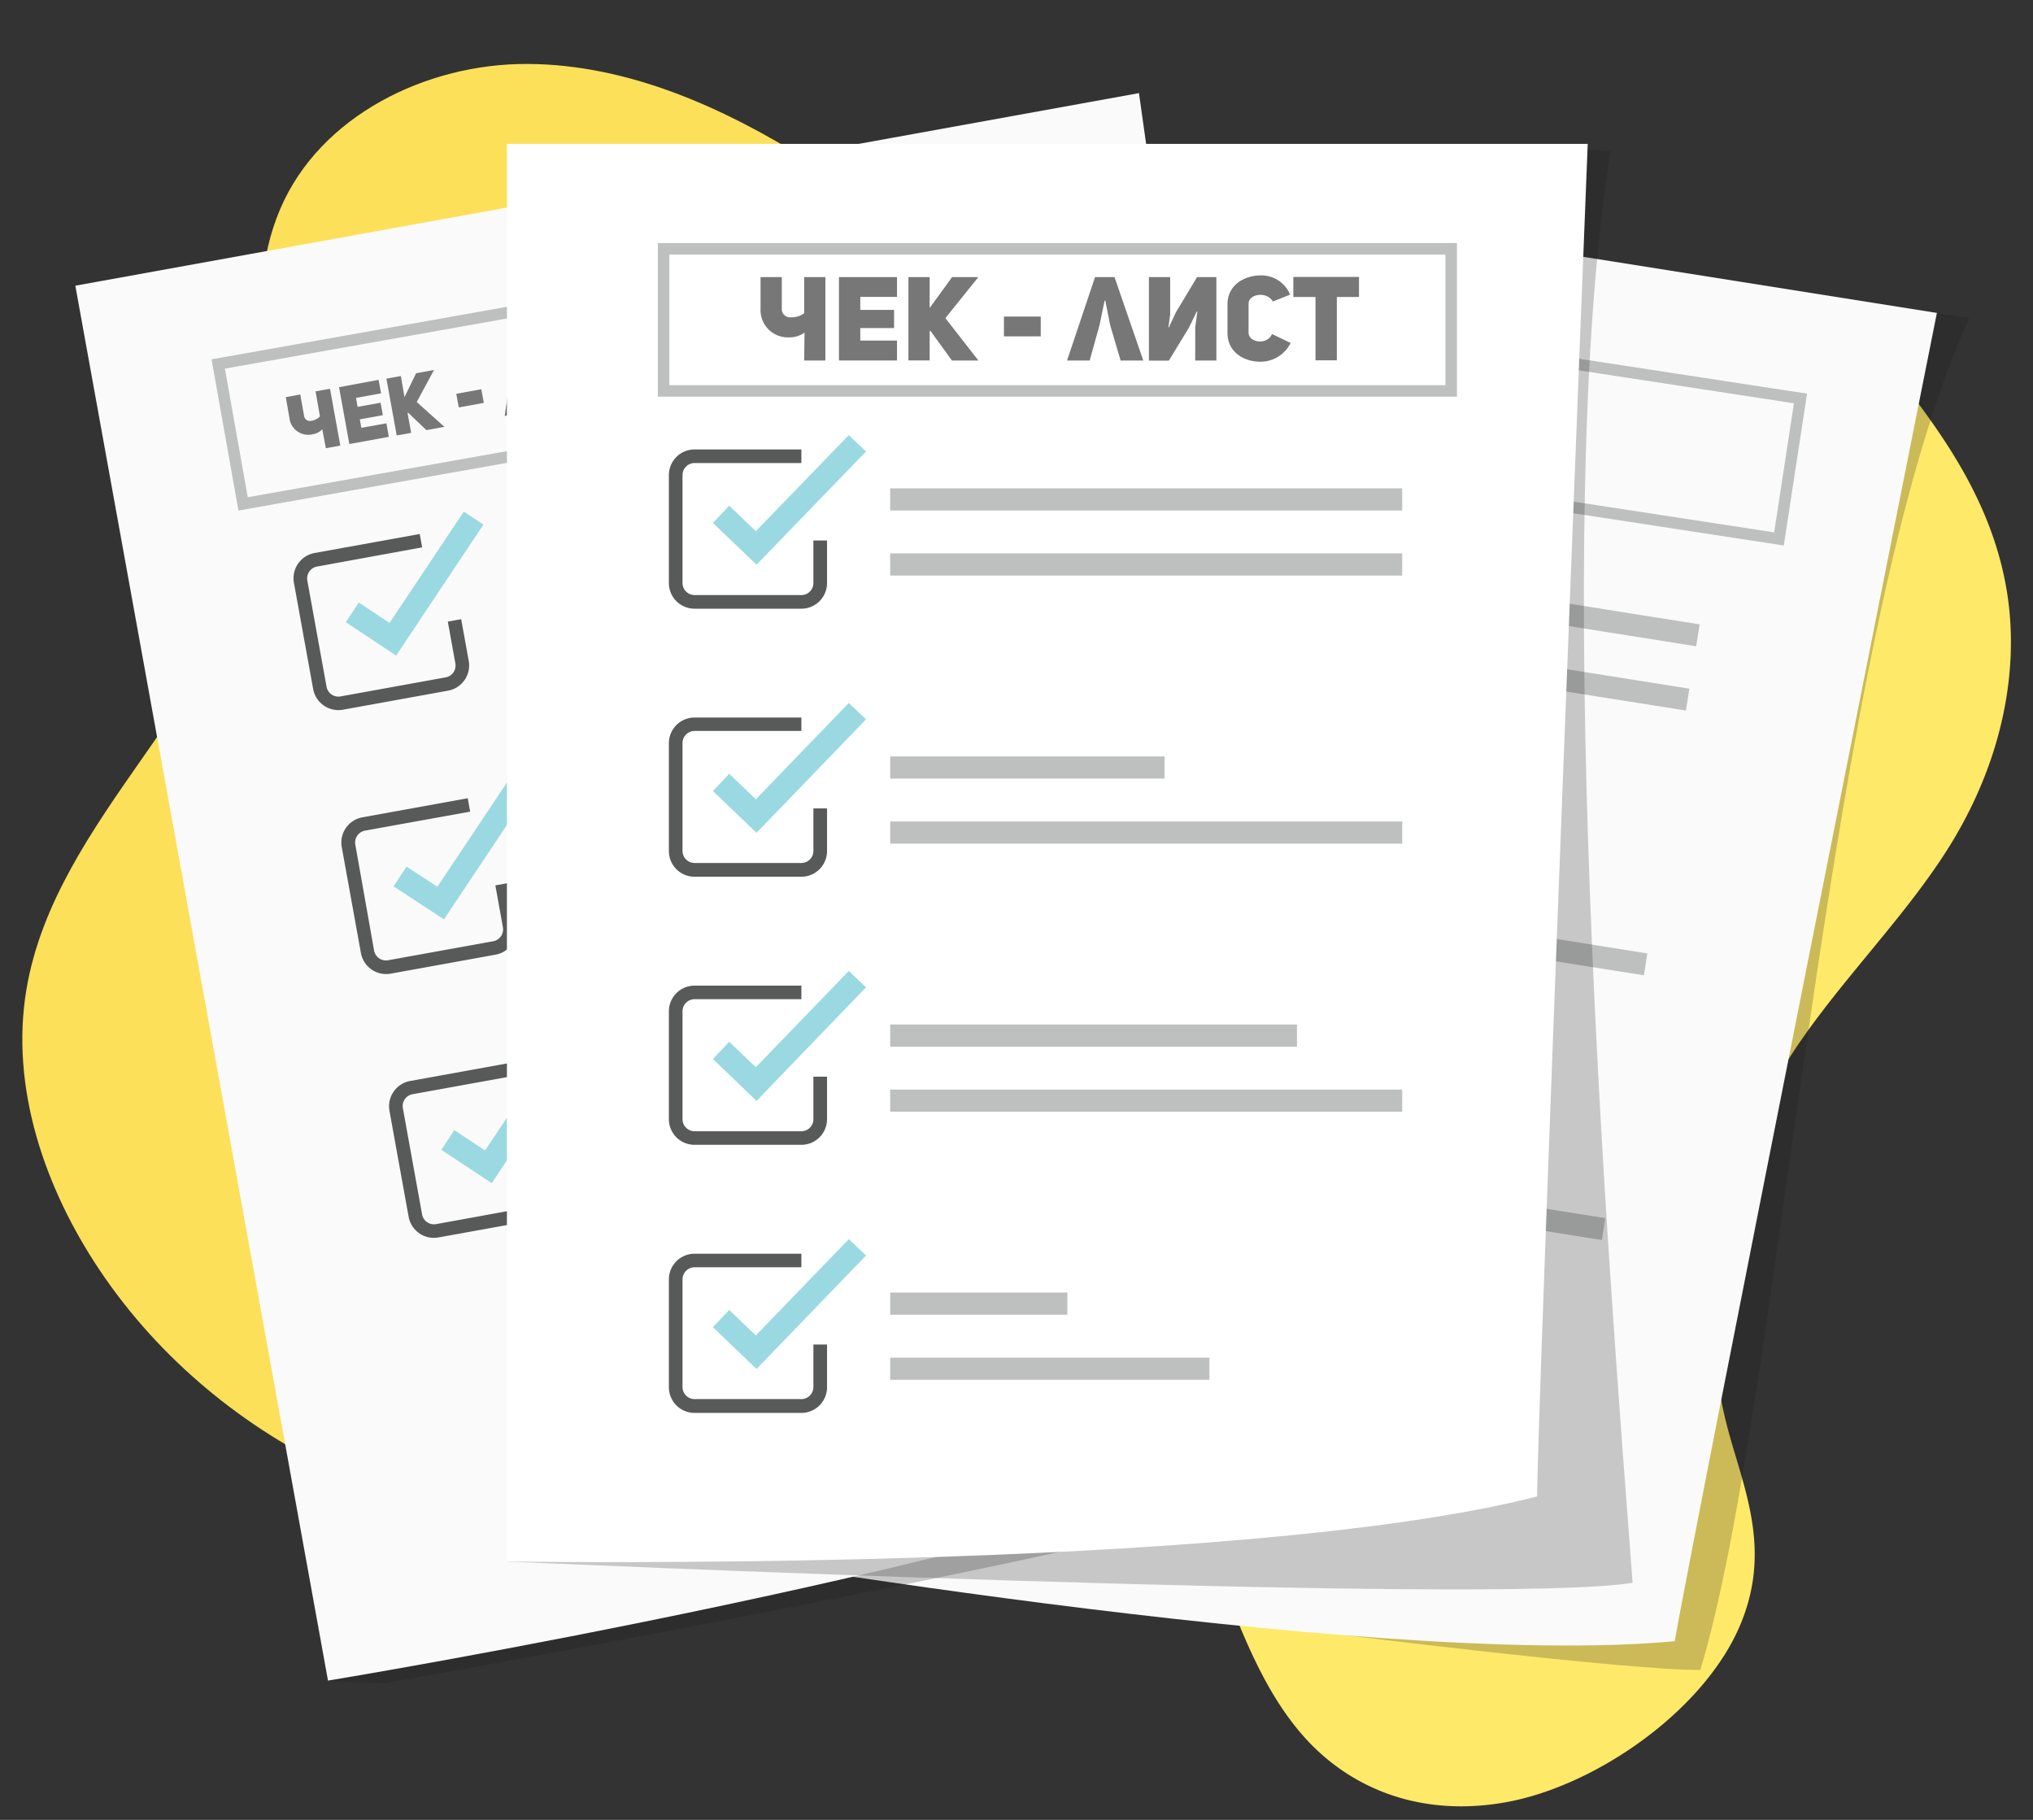 <svg xmlns="http://www.w3.org/2000/svg" width="353.24" height="316.2" viewBox="0 0 353.24 316.2"><rect x="0" y="0" width="353.24" height="316.2" fill="#333333" stroke="none"/><defs><style>.cls-1{isolation:isolate;}.cls-2{fill:#fce059;}.cls-3{fill:#ffe969;}.cls-4{fill:#1d1d1b;opacity:0.23;mix-blend-mode:multiply;}.cls-5{fill:#fafafa;}.cls-6{fill:#44c68b;}.cls-7{fill:#585a59;}.cls-8{fill:#bebfbf;}.cls-9{fill:none;stroke:#bebfbf;stroke-miterlimit:10;stroke-width:2px;}.cls-10{fill:#777;}.cls-11{fill:#9ad9e2;}.cls-12{fill:#fff;}</style></defs><title>Mesa de trabajo 1</title><g class="cls-1"><g id="OBJECTS"><path class="cls-2" d="M220.66,66c-12.4,2.34-25-2.53-36-8.71-15.32-8.6-29-19.83-43.87-29.18s-31.59-16.93-49.16-17-36,9-42.92,25.15c-7.34,17.12-.53,37-3.71,55.36C39.79,121.38,9.63,142.08,4.6,171.87c-2.88,17.06,3.18,34.65,12.84,49C38,251.4,76.4,269.56,112.79,264c23.17-3.53,44.28-15.83,61.86-31.31s32-34.15,46.36-52.68"/><path class="cls-3" d="M246.36,58.81a310.73,310.73,0,0,1,32.75-7.15C289.42,50,299.74,49,308.28,51c11.47,2.71,18.76,10.7,25,19.06,7.16,9.6,13.44,20.12,15.47,33s-.52,28.49-9.81,43.62c-7.57,12.31-19,23.5-27.11,35.71-15.65,23.62-16.68,47.94-11.29,67.08,2.84,10.09,7.19,20.37,1.74,33.07-6.38,14.88-25.24,27.89-40.77,30.62s-27.66-3-35.28-11.79-11.44-20.51-15.88-31.66S200.6,247.6,190.61,241c-16.47-10.82-43.94-8.61-58.5-21.34-8.19-7.16-11.5-18.5-12-30.76A75.36,75.36,0,0,1,126,156.2c7.23-17.14,21.72-34.08,38.32-47.57s35.23-23.78,53.73-32"/><path class="cls-4" d="M112.44,268.25s158.9,22.08,183,21.89c14.16-46.84,21.61-179.81,46.73-234.86-3.18-.51-20.61-3-20.61-3Z"/><path class="cls-5" d="M291,285.15c-53.47,5.06-178.59-16.9-178.59-16.9L151.05,24.94,336.54,54.37S293.13,271.93,291,285.15Z"/><path class="cls-6" d="M182.45,104l-6.36-8.36,3.27-2.48,3.87,5.1,18.58-14,2.48,3.26Z"/><path class="cls-7" d="M188.94,112.76l-18.33-2.91a4.45,4.45,0,0,1-3.7-5.1l2.94-18.52a4.46,4.46,0,0,1,5.1-3.7l18.33,2.91-.37,2.33-18.34-2.91a2.09,2.09,0,0,0-2.39,1.74l-2.94,18.52a2.1,2.1,0,0,0,1.74,2.4l18.33,2.91a2.1,2.1,0,0,0,2.4-1.74l1.16-7.3,2.33.37-1.16,7.3A4.46,4.46,0,0,1,188.94,112.76Z"/><rect class="cls-8" x="206.6" y="101.47" width="88.97" height="3.85" transform="translate(19.31 -38.07) rotate(9.02)"/><rect class="cls-8" x="204.83" y="112.64" width="88.97" height="3.85" transform="translate(21.03 -37.65) rotate(9.02)"/><path class="cls-6" d="M175.15,150l-6.36-8.36,3.27-2.48,3.87,5.09,18.58-14,2.48,3.27Z"/><path class="cls-7" d="M181.64,158.76l-18.33-2.9a4.46,4.46,0,0,1-3.7-5.1l2.94-18.52a4.46,4.46,0,0,1,5.1-3.71L186,131.44l-.37,2.34-18.33-2.91a2.1,2.1,0,0,0-2.4,1.74l-2.94,18.52a2.09,2.09,0,0,0,1.74,2.39L182,156.43a2.1,2.1,0,0,0,2.4-1.74l1.16-7.3,2.33.37-1.16,7.3A4.45,4.45,0,0,1,181.64,158.76Z"/><rect class="cls-8" x="199.56" y="144.24" width="47.68" height="3.85" transform="translate(25.67 -33.2) rotate(9.02)"/><rect class="cls-8" x="197.53" y="158.64" width="88.97" height="3.85" transform="translate(28.15 -35.94) rotate(9.02)"/><path class="cls-6" d="M167.85,196l-6.36-8.36,3.27-2.48,3.87,5.1,18.58-14,2.48,3.26Z"/><path class="cls-7" d="M174.34,204.77,156,201.86a4.45,4.45,0,0,1-3.7-5.1l2.94-18.52a4.45,4.45,0,0,1,5.1-3.7l18.33,2.91-.37,2.33L160,176.87a2.1,2.1,0,0,0-2.4,1.74l-2.94,18.52a2.1,2.1,0,0,0,1.74,2.4l18.33,2.91a2.1,2.1,0,0,0,2.4-1.74l1.16-7.3,2.33.37-1.16,7.3A4.46,4.46,0,0,1,174.34,204.77Z"/><rect class="cls-8" x="192.12" y="192.05" width="70.68" height="3.85" transform="translate(33.21 -33.25) rotate(9.02)"/><rect class="cls-8" x="190.23" y="204.64" width="88.97" height="3.85" transform="translate(35.27 -34.23) rotate(9.02)"/><path class="cls-6" d="M160.55,242l-6.35-8.36,3.26-2.48,3.87,5.09,18.58-14,2.48,3.27Z"/><path class="cls-7" d="M167.05,250.77l-18.34-2.91a4.44,4.44,0,0,1-3.7-5.09L148,224.24a4.46,4.46,0,0,1,5.1-3.7l18.33,2.91-.37,2.33-18.33-2.9a2.09,2.09,0,0,0-2.4,1.74l-2.94,18.52a2.09,2.09,0,0,0,1.74,2.39l18.34,2.91a2.09,2.09,0,0,0,2.39-1.74l1.16-7.3,2.33.37-1.16,7.3A4.44,4.44,0,0,1,167.05,250.77Z"/><rect class="cls-8" x="185.07" y="234.93" width="30.79" height="3.85" transform="translate(39.59 -28.49) rotate(9.02)"/><rect class="cls-8" x="183.14" y="248.02" width="55.47" height="3.85" transform="matrix(0.99, 0.16, -0.16, 0.99, 41.77, -29.96)"/><rect class="cls-9" x="174.91" y="58.72" width="136.85" height="24.69" transform="translate(13.57 -36.02) rotate(8.71)"/><path class="cls-4" d="M57,292.05l9.79.42S190,270.82,234.47,257.19c-14-53.82-44.83-179.94-39.29-240.2-3.17.57-12.12,2.12-12.12,2.12Z"/><path class="cls-5" d="M231.14,249c-48.8,22.43-174.15,43-174.15,43L13.09,49.64,197.9,16.18S228.76,235.87,231.14,249Z"/><path class="cls-10" d="M56,74.58a3,3,0,0,1-1.7.88,3.28,3.28,0,0,1-4-2.77L49.66,69l2.51-.46.67,3.74a1,1,0,0,0,1.26.83,2.54,2.54,0,0,0,1.49-.76L54.83,68l2.51-.45,1.79,9.87-2.51.46Z"/><path class="cls-10" d="M62.13,70.69l4-.72.39,2.16-4,.73.26,1.47,4.36-.78.42,2.35L60.7,77.15l-1.79-9.88L65.78,66l.43,2.34-4.35.79Z"/><path class="cls-10" d="M72.3,64.85l3.11-.57-3,5.57,4.8,4.31-3.13.57-3.2-3.06-.06.12.62,3.42-2.51.45-1.79-9.87,2.51-.46L70.28,69Z"/><path class="cls-10" d="M84.06,70l-4.35.79-.43-2.37,4.35-.79Z"/><path class="cls-10" d="M90.86,64.37l-.08,3-.41,4.42-2.68.48,1.53-10.48,2.3-.41,5.2,9.26L94,71.11l-2-4-1.1-2.79Z"/><path class="cls-10" d="M102.16,65.56s-.09-1.9-.09-1.9H102l-.59,2.1-1.66,4.32-2.36.42L95.6,60.63l2.51-.46.81,4.48s.06,1.52.06,1.52H99l.5-1.92,1.77-4.65,2.28-.42,1.79,9.88-2.51.45Z"/><path class="cls-10" d="M113.78,65.39a4,4,0,0,1-3.15,2.86c-1.94.35-4.1-.42-4.51-2.67l-.61-3.4c-.41-2.23,1.34-3.73,3.32-4.09a3.72,3.72,0,0,1,3.88,1.64l-1.88,1.19c-.9-1.1-3-.42-2.83.8l.62,3.41c.21,1.18,2.51,1.11,2.8-.35Z"/><path class="cls-10" d="M118.27,59l1.36,7.52-2.53.45-1.36-7.51-2.62.47-.43-2.37,7.77-1.41.43,2.37Z"/><rect class="cls-9" x="39.02" y="51.08" width="136.85" height="24.69" transform="translate(-9.44 19.78) rotate(-10.08)"/><path class="cls-11" d="M68.83,113.91l-8.75-5.8,2.26-3.42,5.34,3.54L80.59,88.89,84,91.15Z"/><path class="cls-7" d="M77.86,120l-18.27,3.31a4.47,4.47,0,0,1-5.18-3.6l-3.34-18.45a4.46,4.46,0,0,1,3.59-5.18l18.27-3.3.42,2.32L55.08,98.44a2.09,2.09,0,0,0-1.68,2.43l3.34,18.45A2.09,2.09,0,0,0,59.17,121l18.27-3.31a2.08,2.08,0,0,0,1.68-2.43L77.81,108l2.32-.42,1.32,7.27A4.46,4.46,0,0,1,77.86,120Z"/><rect class="cls-8" x="88.94" y="88.75" width="88.97" height="3.85" transform="translate(-14.02 25.23) rotate(-10.26)"/><rect class="cls-8" x="90.96" y="99.87" width="88.97" height="3.85" transform="translate(-15.97 25.76) rotate(-10.26)"/><path class="cls-11" d="M77.14,159.74,68.38,154l2.26-3.42L76,154.06l12.91-19.34L92.31,137Z"/><path class="cls-7" d="M86.16,165.86l-18.27,3.31a4.46,4.46,0,0,1-5.18-3.59l-3.34-18.45A4.46,4.46,0,0,1,63,142l18.27-3.31.42,2.33-18.27,3.3a2.1,2.1,0,0,0-1.68,2.44L65,165.16a2.09,2.09,0,0,0,2.43,1.68l18.27-3.3a2.1,2.1,0,0,0,1.68-2.44l-1.31-7.27,2.32-.42,1.32,7.27A4.46,4.46,0,0,1,86.16,165.86Z"/><rect class="cls-8" x="97.57" y="138.26" width="47.68" height="3.85" transform="translate(-23.04 23.88) rotate(-10.26)"/><rect class="cls-8" x="99.26" y="145.7" width="88.97" height="3.85" transform="translate(-24.01 27.98) rotate(-10.26)"/><path class="cls-11" d="M85.44,205.57l-8.76-5.79,2.26-3.42,5.34,3.53,12.91-19.33,3.42,2.26Z"/><path class="cls-7" d="M94.46,211.7,76.19,215A4.46,4.46,0,0,1,71,211.41L67.67,193a4.46,4.46,0,0,1,3.59-5.18l18.27-3.31L90,186.8l-18.27,3.31A2.08,2.08,0,0,0,70,192.54L73.34,211a2.1,2.1,0,0,0,2.43,1.69L94,209.37a2.09,2.09,0,0,0,1.68-2.43l-1.31-7.28,2.32-.42,1.32,7.28A4.46,4.46,0,0,1,94.46,211.7Z"/><rect class="cls-8" x="105.69" y="182.04" width="70.68" height="3.85" transform="matrix(0.98, -0.18, 0.18, 0.98, -30.53, 28.07)"/><rect class="cls-8" x="107.56" y="191.54" width="88.97" height="3.85" transform="translate(-32.04 30.19) rotate(-10.26)"/><rect class="cls-8" x="114.31" y="231.43" width="30.79" height="3.85" transform="translate(-39.51 26.85) rotate(-10.26)"/><rect class="cls-8" x="116.12" y="240.35" width="55.47" height="3.85" transform="translate(-40.87 29.51) rotate(-10.26)"/><path class="cls-4" d="M88.05,271.31S259.88,279,283.67,275c-4.21-55.45-14.38-183.53-3.83-248.72-4-.5-19.1-1.1-19.1-1.1Z"/><path class="cls-12" d="M267.08,260c-52,13.38-179,11.3-179,11.3V25H275.87S267.08,246.63,267.08,260Z"/><path class="cls-10" d="M139.79,57.79a4.35,4.35,0,0,1-2.64.82,4.74,4.74,0,0,1-5-5V48.14h3.69v5.49a1.42,1.42,0,0,0,1.57,1.5,3.66,3.66,0,0,0,2.32-.7l0-6.29h3.68v14.5h-3.68Z"/><path class="cls-10" d="M149.48,53.84h5.87V57h-5.87v2.17h6.38v3.46H145.77V48.14h10.09v3.44h-6.38Z"/><path class="cls-10" d="M165.43,48.14H170l-5.74,7.13L170,62.64h-4.6l-3.75-5.18-.12.16v5h-3.69V48.14h3.69v5.37Z"/><path class="cls-10" d="M180.83,58.44h-6.39V55h6.39Z"/><path class="cls-10" d="M191.93,52.24l-.88,4.24-1.72,6.16H185.4l4.87-14.5h3.38l5,14.5h-3.94l-1.82-6.16-.84-4.24Z"/><path class="cls-10" d="M207.68,56.85s.37-2.73.37-2.73l-.1,0-1.38,2.83-3.48,5.71h-3.46V48.14h3.69v6.58s-.31,2.17-.31,2.17l.08,0,1.21-2.6L208,48.14h3.35v14.5h-3.68Z"/><path class="cls-10" d="M224.25,59.59A5.85,5.85,0,0,1,219,62.85c-2.85,0-5.72-1.66-5.72-5v-5c0-3.27,2.87-5,5.78-5a5.39,5.39,0,0,1,5.1,3.34l-3,1.2c-1-1.8-4.22-1.39-4.22.41v5c0,1.74,3.27,2.23,4.07.23Z"/><path class="cls-10" d="M232.28,51.6v11h-3.71v-11h-3.85V48.12h11.41V51.6Z"/><path class="cls-11" d="M131.45,98.12l-7.58-7.26,2.83-3,4.63,4.43L147.48,75.6l3,2.84Z"/><path class="cls-7" d="M139.24,105.76H120.68a4.46,4.46,0,0,1-4.46-4.46V82.55a4.46,4.46,0,0,1,4.46-4.46h18.56v2.36H120.68a2.1,2.1,0,0,0-2.09,2.1V101.3a2.1,2.1,0,0,0,2.09,2.09h18.56a2.09,2.09,0,0,0,2.09-2.09V93.91h2.37v7.39A4.46,4.46,0,0,1,139.24,105.76Z"/><rect class="cls-8" x="154.67" y="84.85" width="88.97" height="3.85"/><rect class="cls-8" x="154.67" y="96.15" width="88.97" height="3.85"/><path class="cls-11" d="M131.45,144.7l-7.58-7.26,2.83-3,4.63,4.43,16.15-16.73,3,2.84Z"/><path class="cls-7" d="M139.24,152.33H120.68a4.46,4.46,0,0,1-4.46-4.45V129.13a4.46,4.46,0,0,1,4.46-4.46h18.56V127H120.68a2.1,2.1,0,0,0-2.09,2.1v18.75a2.1,2.1,0,0,0,2.09,2.09h18.56a2.09,2.09,0,0,0,2.09-2.09v-7.39h2.37v7.39A4.46,4.46,0,0,1,139.24,152.33Z"/><rect class="cls-8" x="154.67" y="131.43" width="47.68" height="3.85"/><rect class="cls-8" x="154.67" y="142.73" width="88.97" height="3.85"/><path class="cls-11" d="M131.45,191.28,123.87,184l2.83-3,4.63,4.43,16.15-16.73,3,2.84Z"/><path class="cls-7" d="M139.24,198.91H120.68a4.46,4.46,0,0,1-4.46-4.45V175.71a4.46,4.46,0,0,1,4.46-4.46h18.56v2.36H120.68a2.1,2.1,0,0,0-2.09,2.1v18.75a2.1,2.1,0,0,0,2.09,2.09h18.56a2.09,2.09,0,0,0,2.09-2.09v-7.39h2.37v7.39A4.46,4.46,0,0,1,139.24,198.91Z"/><rect class="cls-8" x="154.67" y="178.01" width="70.68" height="3.85"/><rect class="cls-8" x="154.67" y="189.31" width="88.97" height="3.85"/><path class="cls-11" d="M131.45,237.86l-7.58-7.26,2.83-3,4.63,4.43,16.15-16.73,3,2.84Z"/><path class="cls-7" d="M139.24,245.49H120.68a4.46,4.46,0,0,1-4.46-4.45V222.29a4.46,4.46,0,0,1,4.46-4.46h18.56v2.36H120.68a2.1,2.1,0,0,0-2.09,2.1V241a2.1,2.1,0,0,0,2.09,2.09h18.56a2.09,2.09,0,0,0,2.09-2.09v-7.39h2.37V241A4.46,4.46,0,0,1,139.24,245.49Z"/><rect class="cls-8" x="154.67" y="224.58" width="30.79" height="3.85"/><rect class="cls-8" x="154.67" y="235.89" width="55.47" height="3.85"/><rect class="cls-9" x="115.3" y="43.23" width="136.85" height="24.69"/></g></g></svg>